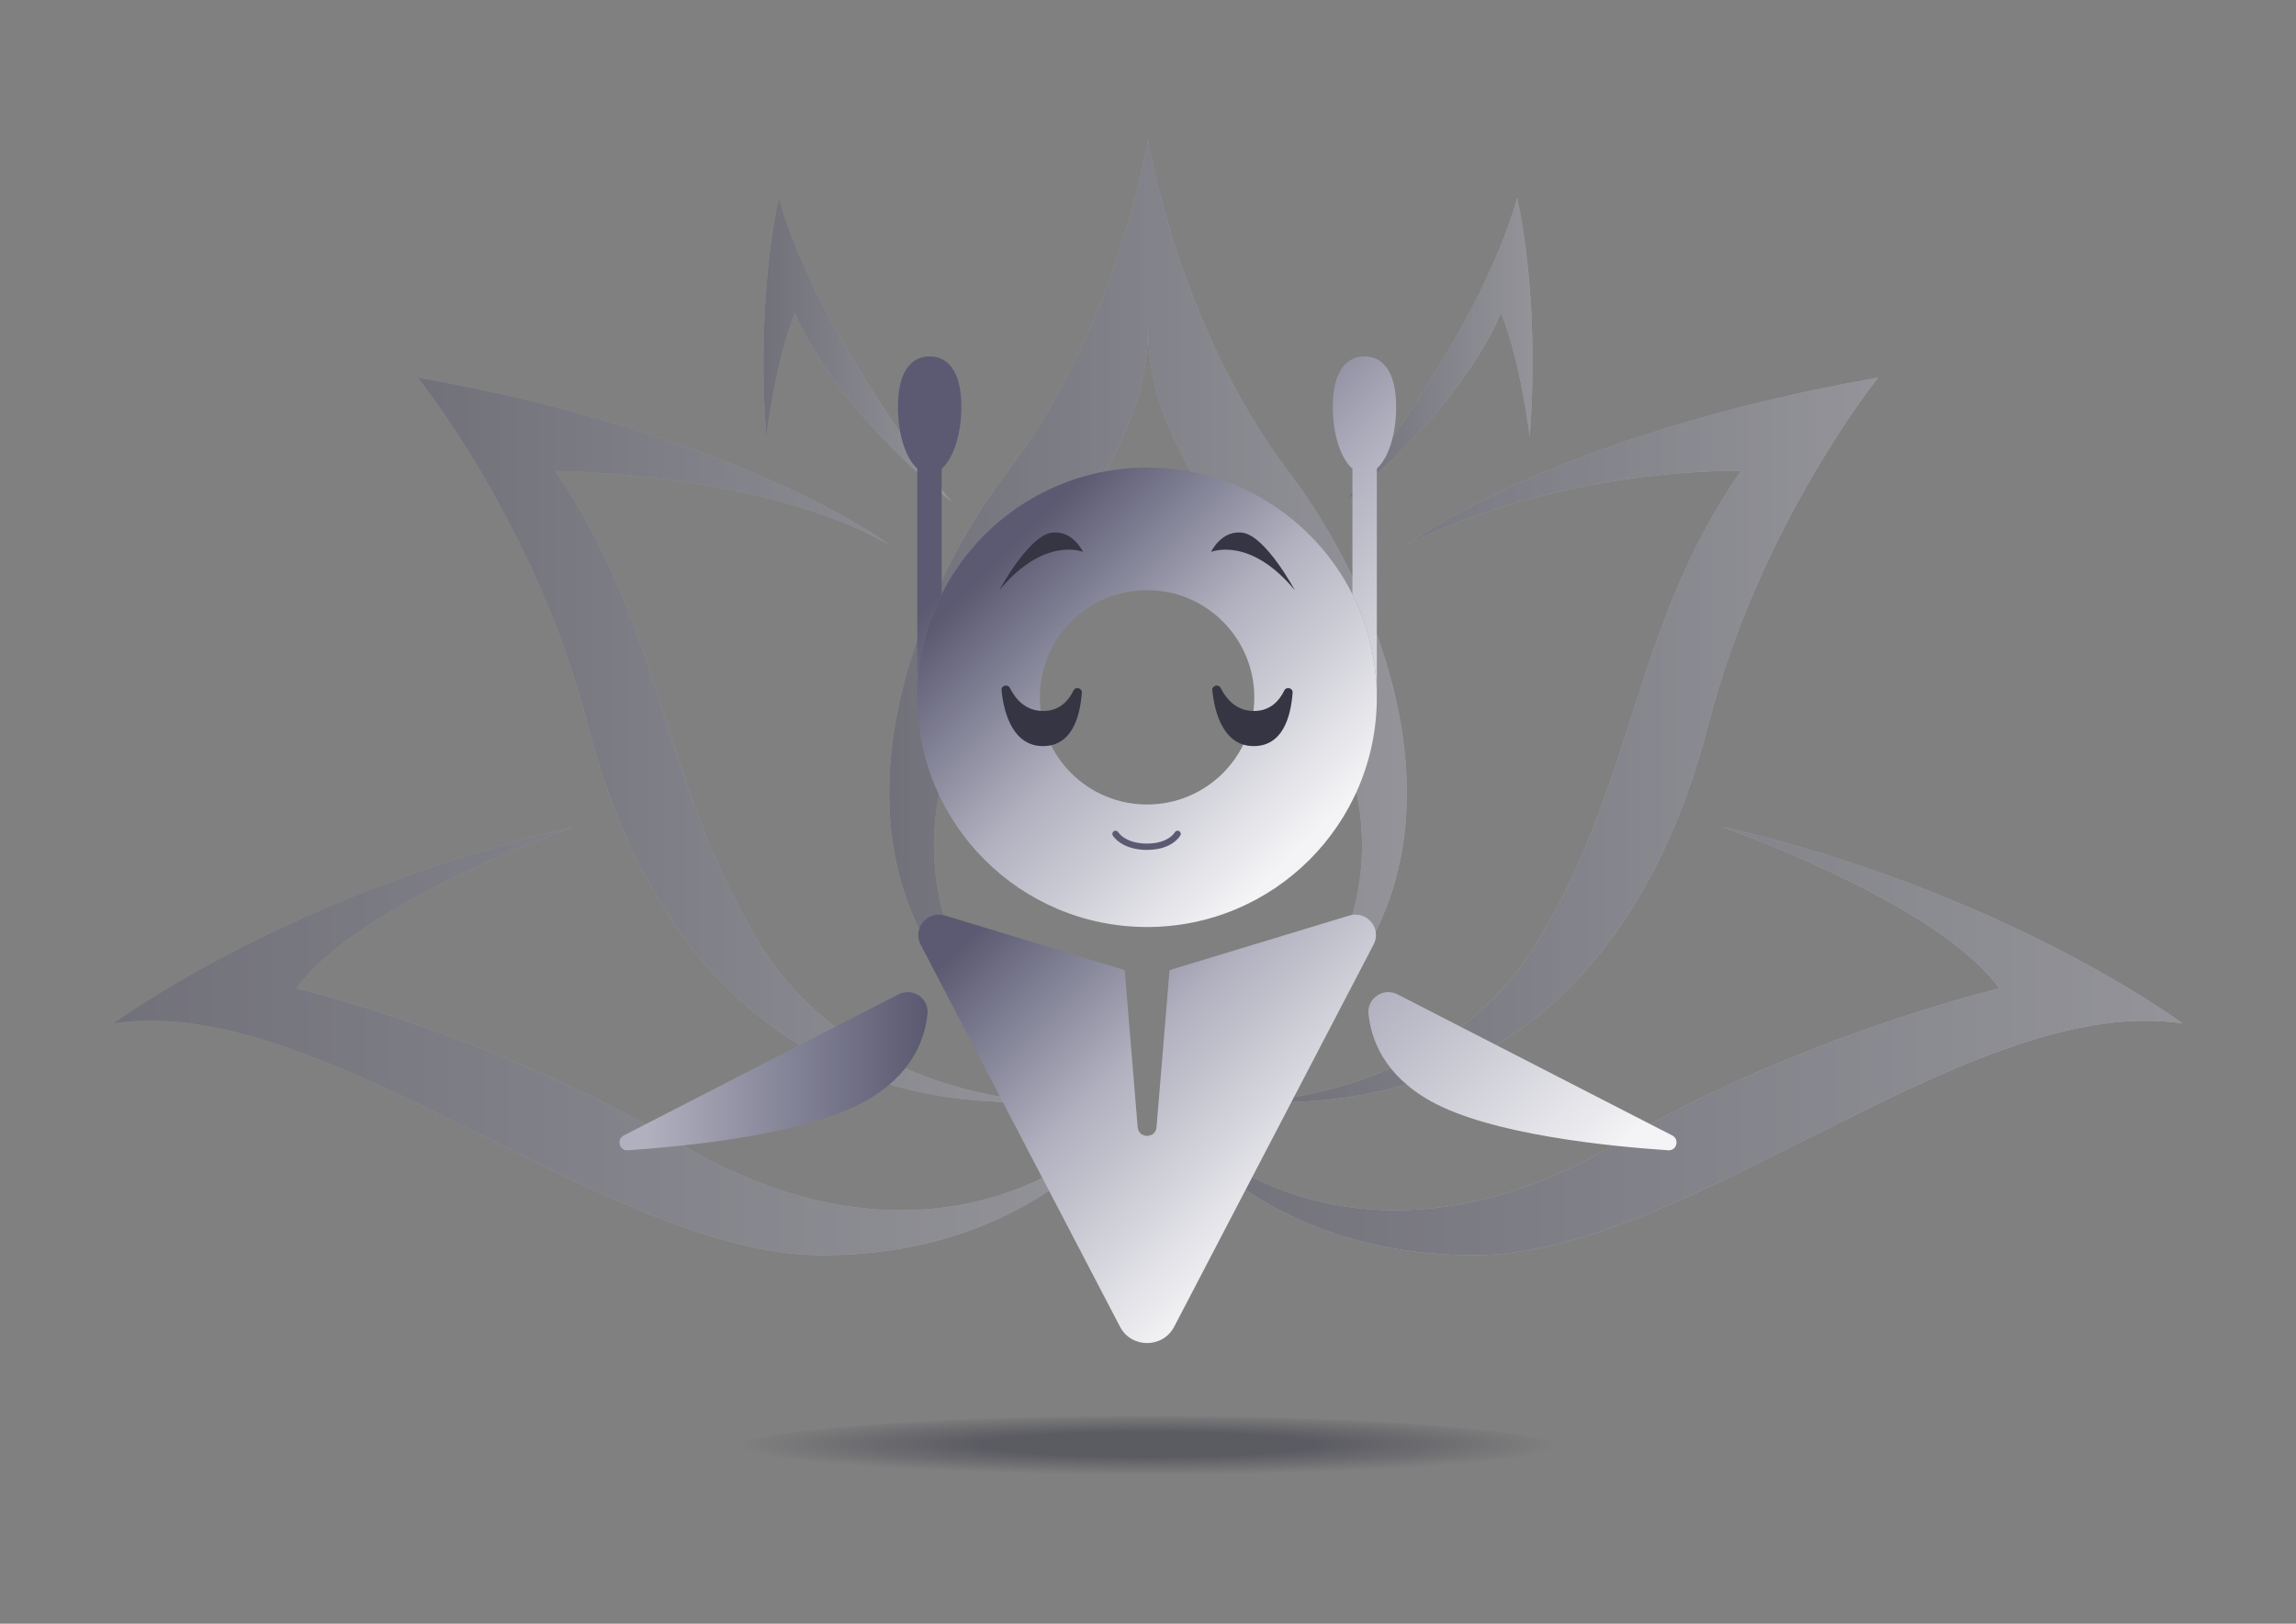 <svg xmlns="http://www.w3.org/2000/svg" xmlns:xlink="http://www.w3.org/1999/xlink" id="Calque_1" data-name="Calque 1" viewBox="0 0 841.89 595.28"><rect x="0" y="0" width="841.89" height="595.28" fill="#808080" stroke="none"/><defs><linearGradient id="Dégradé_sans_nom_26" x1="206.44" x2="603.81" y1="98.15" y2="495.52" data-name="Dégradé sans nom 26" gradientUnits="userSpaceOnUse"><stop offset="0" stop-color="#b0b0bf"/><stop offset="1" stop-color="#f4f4f6"/></linearGradient><linearGradient id="Dégradé_sans_nom_46" x1="457.5" x2="688.69" y1="271.28" y2="271.28" data-name="Dégradé sans nom 46" gradientUnits="userSpaceOnUse"><stop offset="0" stop-color="#5b5a72"/><stop offset="1" stop-color="#b0b0bf"/></linearGradient><linearGradient xlink:href="#Dégradé_sans_nom_46" id="Dégradé_sans_nom_46-2" x1="493.07" x2="561.95" y1="128.23" y2="128.23" data-name="Dégradé sans nom 46"/><linearGradient xlink:href="#Dégradé_sans_nom_46" id="Dégradé_sans_nom_46-3" x1="428.85" x2="800.34" y1="381.65" y2="381.65" data-name="Dégradé sans nom 46"/><linearGradient xlink:href="#Dégradé_sans_nom_46" id="Dégradé_sans_nom_46-4" x1="326.04" x2="515.85" y1="218.63" y2="218.63" data-name="Dégradé sans nom 46"/><linearGradient xlink:href="#Dégradé_sans_nom_46" id="Dégradé_sans_nom_46-5" x1="153.2" x2="384.39" y1="271.28" y2="271.28" data-name="Dégradé sans nom 46"/><linearGradient xlink:href="#Dégradé_sans_nom_46" id="Dégradé_sans_nom_46-6" x1="279.94" x2="348.82" y1="128.23" y2="128.23" data-name="Dégradé sans nom 46"/><linearGradient xlink:href="#Dégradé_sans_nom_46" id="Dégradé_sans_nom_46-7" x1="41.55" x2="413.04" y1="381.65" y2="381.65" data-name="Dégradé sans nom 46"/><linearGradient xlink:href="#Dégradé_sans_nom_26" id="Dégradé_sans_nom_26-2" x1="512.28" x2="586.52" y1="354.75" y2="429" data-name="Dégradé sans nom 26"/><linearGradient xlink:href="#Dégradé_sans_nom_46" id="Dégradé_sans_nom_46-8" x1="338.71" x2="237" y1="392.71" y2="392.71" data-name="Dégradé sans nom 46"/><linearGradient id="Dégradé_sans_nom_11" x1="358.6" x2="487.66" y1="314.43" y2="443.5" data-name="Dégradé sans nom 11" gradientUnits="userSpaceOnUse"><stop offset=".1" stop-color="#5b5a72"/><stop offset=".5" stop-color="#b0b0bf"/><stop offset=".96" stop-color="#f4f4f6"/></linearGradient><linearGradient xlink:href="#Dégradé_sans_nom_11" id="Dégradé_sans_nom_11-2" x1="339.12" x2="494.8" y1="191.55" y2="347.24" data-name="Dégradé sans nom 11"/><linearGradient xlink:href="#Dégradé_sans_nom_11" id="Dégradé_sans_nom_11-3" x1="411.86" x2="566.28" y1="100.34" y2="254.75" data-name="Dégradé sans nom 11"/><linearGradient xlink:href="#Dégradé_sans_nom_11" id="Dégradé_sans_nom_11-4" x1="355.63" x2="481.28" y1="190.67" y2="316.33" data-name="Dégradé sans nom 11"/><radialGradient id="Dégradé_sans_nom_17" cx="420.6" cy="531.65" r="100.96" data-name="Dégradé sans nom 17" fx="420.6" fy="531.65" gradientTransform="matrix(1.49 0 -0 .11 -205.71 471.06)" gradientUnits="userSpaceOnUse"><stop offset=".4" stop-color="#353544" stop-opacity=".5"/><stop offset="1" stop-color="#353544" stop-opacity="0"/></radialGradient><style>.cls-3{fill:#353544}.cls-7{fill:url(#Dégradé_sans_nom_26)}</style></defs><g style="fill:none;opacity:.4"><path d="M515.85 199.69s52.97-40.18 172.84-61.26c0 0-43.47 54.01-62.24 127.12-18.77 73.11-66.2 143.26-168.95 138.32 0 0 71.14 0 106.7-59.28 35.57-59.28 34.58-114.61 74.1-171.91 0 0-63.25-2.06-122.46 27.01ZM493.07 183.88s48.74-59.94 63.23-111.31c0 0 8.56 34.91 4.61 87.6 0 0-3.29-27.66-10.54-45.45 0 0-11.86 32.27-57.3 69.16Z" class="cls-7"/><path d="M428.85 409.8s32.6 50.39 111.64 50.39 182.78-96.82 259.84-84.97c0 0-65.21-48.41-168.95-72.12 0 0 79.04 27.66 101.76 59.28 0 0-73.98 17.52-141.28 57.3s-127.45 25.69-163.02-9.88ZM420.94 120.32c0 46.44-34.58 72.12-68.17 145.24-33.59 73.11 25.69 120.54 25.69 120.54-85.96-56.32-49.4-160.06-8.89-213.41 40.51-53.35 51.38-121.52 51.38-121.52s10.87 68.17 51.38 121.52c40.51 53.35 77.06 157.09-8.89 213.41 0 0 59.28-47.42 25.69-120.54-33.59-73.11-68.17-98.8-68.17-145.24Z" class="cls-7"/><path d="M326.04 199.69s-52.97-40.18-172.84-61.26c0 0 43.47 54.01 62.24 127.12 18.77 73.11 66.2 143.26 168.95 138.32 0 0-71.14 0-106.7-59.28-35.57-59.28-34.58-114.61-74.1-171.91 0 0 75.5.27 122.46 27.01ZM348.82 183.88s-48.74-59.94-63.23-111.31c0 0-8.56 34.91-4.61 87.6 0 0 3.29-27.66 10.54-45.45 0 0 11.86 32.27 57.3 69.16Z" class="cls-7"/><path d="M413.04 409.8s-32.6 50.39-111.64 50.39c-79.04 0-182.78-96.82-259.84-84.97 0 0 65.21-48.41 168.95-72.12 0 0-79.04 27.66-101.76 59.28 0 0 73.98 17.52 141.28 57.3s127.45 25.69 163.02-9.88Z" class="cls-7"/><path d="M515.85 199.69s52.97-40.18 172.84-61.26c0 0-43.47 54.01-62.24 127.12-18.77 73.11-66.2 143.26-168.95 138.32 0 0 71.14 0 106.7-59.28 35.57-59.28 34.58-114.61 74.1-171.91 0 0-63.25-2.06-122.46 27.01Z" style="fill:url(#Dégradé_sans_nom_46)"/><path d="M493.07 183.88s48.74-59.94 63.23-111.31c0 0 8.56 34.91 4.61 87.6 0 0-3.29-27.66-10.54-45.45 0 0-11.86 32.27-57.3 69.16Z" style="fill:url(#Dégradé_sans_nom_46-2)"/><path d="M428.85 409.8s32.6 50.39 111.64 50.39 182.78-96.82 259.84-84.97c0 0-65.21-48.41-168.95-72.12 0 0 79.04 27.66 101.76 59.28 0 0-73.98 17.52-141.28 57.3s-127.45 25.69-163.02-9.88Z" style="fill:url(#Dégradé_sans_nom_46-3)"/><path d="M420.94 120.32c0 46.44-34.58 72.12-68.17 145.24-33.59 73.11 25.69 120.54 25.69 120.54-85.96-56.32-49.4-160.06-8.89-213.41 40.51-53.35 51.38-121.52 51.38-121.52s10.87 68.17 51.38 121.52c40.51 53.35 77.06 157.09-8.89 213.41 0 0 59.28-47.42 25.69-120.54-33.59-73.11-68.17-98.8-68.17-145.24Z" style="fill:url(#Dégradé_sans_nom_46-4)"/><path d="M326.04 199.69s-52.97-40.18-172.84-61.26c0 0 43.47 54.01 62.24 127.12 18.77 73.11 66.2 143.26 168.95 138.32 0 0-71.14 0-106.7-59.28-35.57-59.28-34.58-114.61-74.1-171.91 0 0 75.5.27 122.46 27.01Z" style="fill:url(#Dégradé_sans_nom_46-5)"/><path d="M348.82 183.88s-48.74-59.94-63.23-111.31c0 0-8.56 34.91-4.61 87.6 0 0 3.29-27.66 10.54-45.45 0 0 11.86 32.27 57.3 69.16Z" style="fill:url(#Dégradé_sans_nom_46-6)"/><path d="M413.04 409.8s-32.6 50.39-111.64 50.39c-79.04 0-182.78-96.82-259.84-84.97 0 0 65.21-48.41 168.95-72.12 0 0-79.04 27.66-101.76 59.28 0 0 73.98 17.52 141.28 57.3s127.45 25.69 163.02-9.88Z" style="fill:url(#Dégradé_sans_nom_46-7)"/></g><ellipse cx="420.6" cy="531.65" rx="152.74" ry="12.46" style="fill:url(#Dégradé_sans_nom_17)"/><path d="M501.79 371.69c.98 9.48 5.77 22.53 22.9 32.05 21.92 12.21 65.16 16.51 87.01 17.97 3.12.22 4.23-4 1.47-5.44l-100.74-51.73c-5.13-2.66-11.22 1.44-10.64 7.16Z" style="fill:url(#Dégradé_sans_nom_26-2)"/><path d="M340.1 371.69c-.98 9.48-5.77 22.53-22.9 32.05-21.92 12.21-65.16 16.51-87.01 17.97-3.12.22-4.23-4-1.47-5.44l100.74-51.73c5.13-2.66 11.22 1.44 10.64 7.16Z" style="fill:url(#Dégradé_sans_nom_46-8)"/><path d="M494.84 335.63c6.38-1.91 11.92 4.77 8.82 10.66l-73.1 140.07c-4.17 8.04-15.73 8.04-19.9 0l-73.1-140.07c-3.04-5.9 2.5-12.57 8.88-10.66l65.95 20.02 4.77 57.61c.36 4.23 6.55 4.23 6.91 0l4.77-57.61 66.01-20.02Z" style="fill:url(#Dégradé_sans_nom_11)"/><path d="M345.29 171.85v46c-5.72 11.38-8.94 24.25-8.94 37.83v-83.89c-4.17-3.69-7.09-12.39-7.09-22.58 0-13.52 5.18-18.53 11.62-18.53s11.62 5 11.62 18.53c0 10.19-2.98 18.95-7.21 22.64Z" style="fill:url(#Dégradé_sans_nom_11-2)"/><path d="M504.85 171.79v83.89c0-13.58-3.22-26.45-8.94-37.83v-46c-4.23-3.69-7.21-12.45-7.21-22.64 0-13.52 5.24-18.53 11.62-18.53s11.62 5 11.62 18.53c0 10.19-2.92 18.89-7.09 22.58Z" style="fill:url(#Dégradé_sans_nom_11-3)"/><path d="M420.6 294.94c21.75 0 39.32-17.58 39.32-39.26s-17.58-39.32-39.32-39.32-39.32 17.58-39.32 39.32 17.64 39.26 39.32 39.26Zm75.31-77.1c5.72 11.38 8.94 24.25 8.94 37.83 0 46.47-37.71 84.19-84.25 84.19s-84.25-37.71-84.25-84.19c0-13.58 3.22-26.45 8.94-37.83 13.88-27.53 42.36-46.41 75.31-46.41s61.43 18.89 75.31 46.41Z" style="fill:url(#Dégradé_sans_nom_11-4)"/><path d="M444.07 202.34s14.12-5.97 30.7 14.02c0 0-10.61-19.73-19.02-21.03-7.85-1.21-11.68 7.01-11.68 7.01ZM397.13 202.34s-14.12-5.97-30.7 14.02c0 0 10.61-19.73 19.02-21.03 7.85-1.21 11.68 7.01 11.68 7.01ZM393.63 253.15c.77-1.57 3.18-.94 3.05.8-.67 9.03-3.7 19.58-14.27 19.58s-14.26-11.24-15.17-20.44c-.18-1.79 2.25-2.45 3.07-.84 2.23 4.38 5.97 8.41 12.2 8.41 5.79 0 9.16-3.49 11.12-7.51ZM470.92 253.15c.77-1.57 3.18-.94 3.05.8-.67 9.03-3.7 19.58-14.27 19.58s-14.26-11.24-15.17-20.44c-.18-1.79 2.25-2.45 3.07-.84 2.23 4.38 5.97 8.41 12.2 8.41 5.79 0 9.16-3.49 11.12-7.51Z" class="cls-3"/><path d="M409.03 305.71s2.82 4.72 11.52 4.72 11.24-4.72 11.24-4.72" style="stroke:#5b5a72;stroke-linecap:round;stroke-linejoin:round;stroke-width:2.32px;fill:none"/></svg>